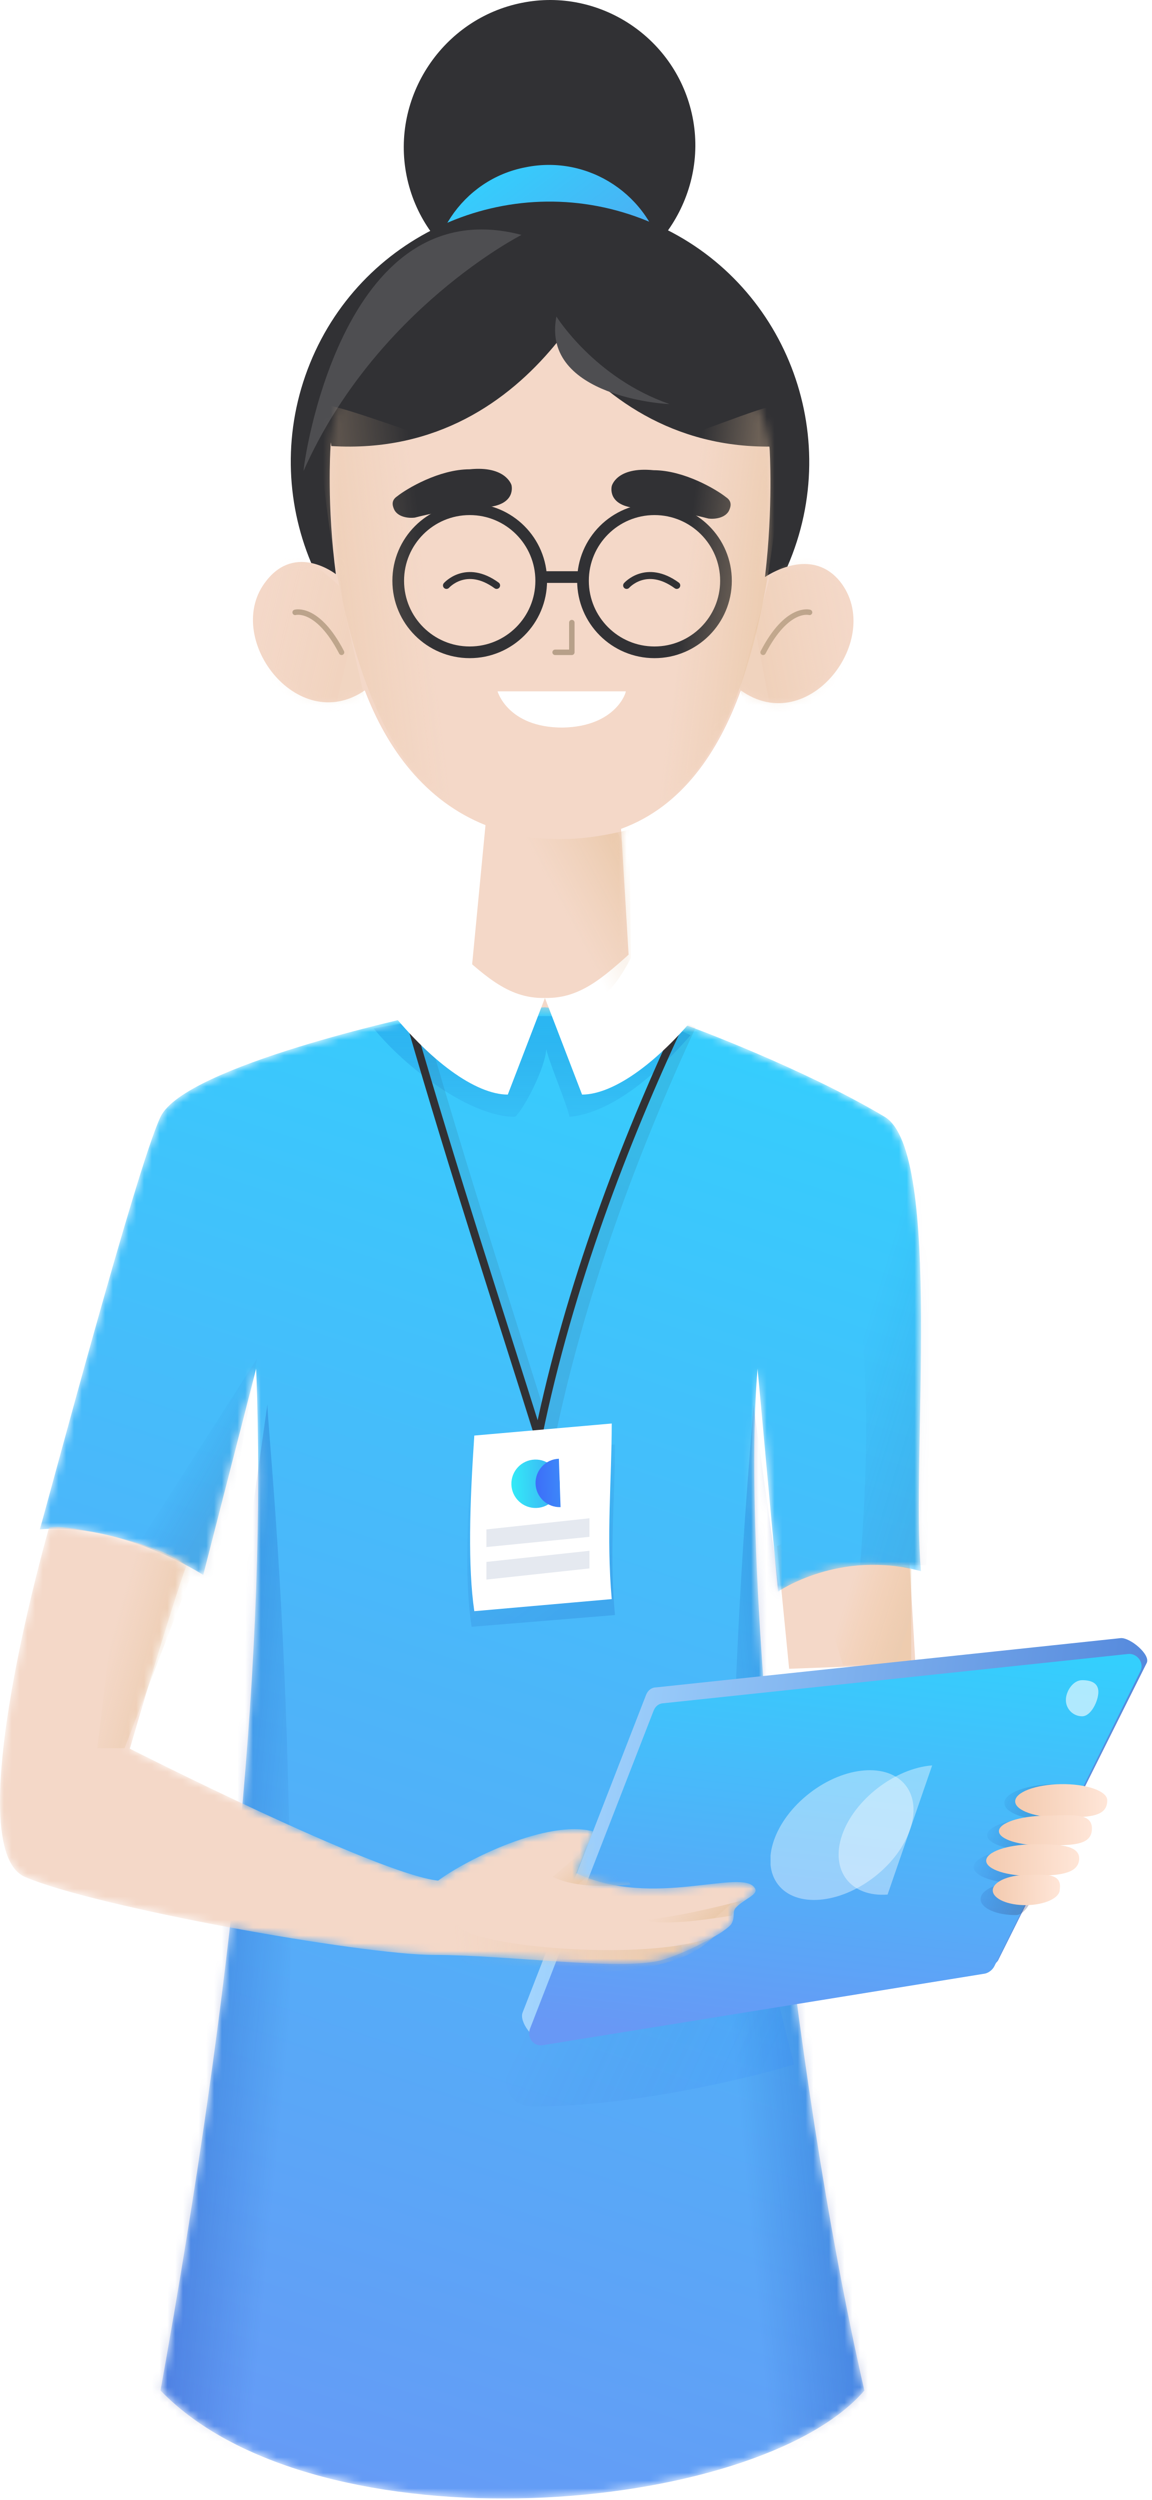 <svg width="148" height="321" viewBox="0 0 148 321" fill="none" xmlns="http://www.w3.org/2000/svg">
	<g clip-path="url(#clip0_10564_112821)">
		<path d="M52.234 22.556C54.262 32.696 64.163 39.257 74.184 37.229C84.204 35.201 91.004 25.181 88.976 15.041C86.948 4.901 77.047 -1.66 67.026 0.368C56.886 2.396 50.206 12.416 52.234 22.556Z" fill="#313134" />
		<path d="M55.691 39.376C57.362 47.608 65.354 52.856 73.466 51.186C81.578 49.516 86.946 41.524 85.276 33.292C83.606 25.061 75.613 19.812 67.501 21.483C59.39 23.033 54.021 31.026 55.691 39.376Z" fill="url(#paint0_linear_10564_112821)" />
		<path d="M58.076 90.195C41.017 83.276 32.905 63.712 39.824 46.653C46.743 29.595 66.188 21.363 83.246 28.402C100.305 35.321 108.417 54.885 101.498 71.944C94.579 89.002 75.135 97.114 58.076 90.195Z" fill="#313134" />
		<path d="M98.279 74.09C99.353 65.024 98.875 57.628 98.875 57.628C98.875 57.628 96.847 34.962 70.961 35.081C42.689 35.081 42.45 57.628 42.45 57.628C42.45 57.628 41.973 64.905 43.166 73.852V73.732C43.166 73.732 38.036 69.676 34.219 74.567C28.493 81.725 38.156 94.609 46.864 88.644C49.727 96.159 54.618 102.84 62.372 105.941L60.105 129.561L29.566 140.417C29.566 140.417 39.348 154.374 70.722 154.374C102.096 154.374 105.794 142.326 105.794 142.326L81.22 130.277L79.789 106.418C87.662 103.555 92.314 96.517 95.177 88.644C103.886 94.847 113.668 81.963 107.942 74.687C104.482 70.392 99.353 73.374 98.279 74.09Z" fill="#F4D8C8" />
		<path d="M37.918 78.624C37.918 78.624 40.781 77.789 43.883 83.754" stroke="#B7A089" stroke-width="0.7" stroke-miterlimit="10" stroke-linecap="round" stroke-linejoin="round" />
		<path d="M104.004 78.624C104.004 78.624 101.141 77.789 98.039 83.754" stroke="#B7A089" stroke-width="0.7" stroke-miterlimit="10" stroke-linecap="round" stroke-linejoin="round" />
		<path d="M73.464 79.936V83.753H71.316" stroke="#B7A089" stroke-width="0.7" stroke-miterlimit="10" stroke-linecap="round" stroke-linejoin="round" />
		<path d="M65.711 62.281C65.711 62.281 66.427 64.905 62.252 65.144C59.031 65.144 55.094 65.979 53.305 66.456C52.35 66.575 51.158 66.337 50.68 65.502C50.322 64.786 50.322 64.189 51.038 63.712C52.231 62.758 56.406 60.253 60.343 60.253C64.996 59.776 65.711 62.281 65.711 62.281Z" fill="#313134" />
		<path d="M78.597 62.4C78.597 62.4 77.882 65.024 82.057 65.263C85.278 65.263 89.215 66.098 91.004 66.575C91.958 66.695 93.151 66.456 93.628 65.621C93.986 64.905 93.986 64.309 93.27 63.831C92.078 62.877 87.902 60.372 83.966 60.372C79.194 59.895 78.597 62.4 78.597 62.4Z" fill="#313134" />
		<path d="M72.272 93.416C65.234 93.416 63.922 88.764 63.922 88.764H80.384C80.504 88.764 79.191 93.297 72.272 93.416Z" fill="white" />
		<path d="M80.504 75.165C80.504 75.165 83.009 72.302 86.946 75.165" stroke="#313134" stroke-width="0.896" stroke-miterlimit="10" stroke-linecap="round" stroke-linejoin="round" />
		<path d="M57.359 75.165C57.359 75.165 59.864 72.302 63.801 75.165" stroke="#313134" stroke-width="0.896" stroke-miterlimit="10" stroke-linecap="round" stroke-linejoin="round" />
		<path d="M79.31 30.43C79.31 30.43 69.767 58.941 42.568 57.27C42.568 57.27 36.723 20.886 79.31 30.43Z" fill="#313134" />
		<path d="M64.164 30.429C64.164 30.429 73.707 58.94 100.906 57.27C101.025 57.27 99.355 19.574 64.164 30.429Z" fill="#313134" />
		<path d="M84.084 83.753C89.157 83.753 93.269 79.64 93.269 74.567C93.269 69.494 89.157 65.382 84.084 65.382C79.011 65.382 74.898 69.494 74.898 74.567C74.898 79.64 79.011 83.753 84.084 83.753Z" stroke="#313134" stroke-width="1.5" />
		<path d="M60.346 83.753C65.419 83.753 69.531 79.64 69.531 74.567C69.531 69.494 65.419 65.382 60.346 65.382C55.273 65.382 51.16 69.494 51.16 74.567C51.16 79.64 55.273 83.753 60.346 83.753Z" stroke="#313134" stroke-width="1.5" />
		<path d="M74.658 74.091H70.125" stroke="#313134" stroke-width="1.5" />
		<g filter="url(#filter0_f_10564_112821)">
			<path d="M71.484 40.636C71.484 40.636 76.369 48.525 85.999 51.873C86.007 51.929 69.454 51.063 71.484 40.636Z" fill="#4E4E51" />
		</g>
		<g filter="url(#filter1_f_10564_112821)">
			<path d="M67 30.16C67 30.16 48.218 39.701 39.002 60.46C38.874 60.468 43.577 24.004 67 30.16Z" fill="#4E4E51" />
		</g>
		<path d="M101.383 214.26L99.832 198.513C99.832 198.513 113.67 192.191 116.533 195.292L117.607 213.663L101.383 214.26Z" fill="#F4D8C8" />
		<g style="mix-blend-mode:multiply">
			<path d="M117.065 201.46L117.065 213.76L108.288 213.76L104.5 201.46C109.976 199.586 112.758 199.478 117.065 201.46Z" fill="url(#paint1_linear_10564_112821)" fill-opacity="0.5" />
		</g>
		<mask id="mask0_10564_112821" style="mask-type:alpha" maskUnits="userSpaceOnUse" x="5" y="129" width="114" height="192">
			<path d="M53.665 130.397L70.008 129.323L88.379 131.709C88.379 131.709 103.052 137.077 113.669 143.4C121.185 147.933 117.01 187.777 118.322 201.734C107.824 198.871 99.951 204.358 99.951 204.358L97.326 175.728C95.14 201.463 101.645 266.014 111.048 306.924C97.326 322.904 40.806 327.774 20.621 306.924C29.987 254.895 34.324 211.702 32.908 175.728L26.109 202.211C26.109 202.211 15.611 195.411 5.113 196.366C6.068 193.145 17.52 149.961 20.621 143.4C23.723 136.839 53.665 130.397 53.665 130.397Z" fill="url(#paint2_linear_10564_112821)" />
		</mask>
		<g mask="url(#mask0_10564_112821)">
			<path d="M53.665 130.397L70.008 129.323L88.379 131.709C88.379 131.709 103.052 137.077 113.669 143.4C121.185 147.933 117.01 187.777 118.322 201.734C107.824 198.871 99.951 204.358 99.951 204.358L97.326 175.728C95.14 201.463 101.645 266.014 111.048 306.924C97.326 322.904 40.806 327.774 20.621 306.924C29.987 254.895 34.324 211.702 32.908 175.728L26.109 202.211C26.109 202.211 15.611 195.411 5.113 196.366C6.068 193.145 17.52 149.961 20.621 143.4C23.723 136.839 53.665 130.397 53.665 130.397Z" fill="url(#paint3_linear_10564_112821)" />
			<g style="mix-blend-mode:multiply">
				<path d="M15.828 311.224L34.356 180.305C34.356 184.674 40.998 241.657 34.356 324.858C35.386 333.33 18.45 315.652 15.828 311.224Z" fill="url(#paint4_linear_10564_112821)" fill-opacity="0.3" />
			</g>
			<g style="mix-blend-mode:multiply">
				<path d="M115.307 311.224L96.779 180.305C96.779 184.674 90.136 241.657 96.779 324.858C95.748 333.33 112.685 315.652 115.307 311.224Z" fill="url(#paint5_linear_10564_112821)" fill-opacity="0.3" />
			</g>
			<g filter="url(#filter2_f_10564_112821)">
				<path d="M53.508 131.46C59.258 151.533 65.009 169.066 70.041 185.27C73.994 165.802 81.182 146.938 88.371 131.46" stroke="#313134" stroke-opacity="0.1" stroke-width="2.207" stroke-miterlimit="10" stroke-linejoin="bevel" />
			</g>
			<g style="mix-blend-mode:multiply" filter="url(#filter3_f_10564_112821)">
				<path d="M79.007 207.361L60.591 208.868C59.72 203.305 59.969 195.541 60.591 186.965L79.007 185.459C79.007 192.528 78.261 199.481 79.007 207.361Z" fill="url(#paint6_linear_10564_112821)" fill-opacity="0.12" />
			</g>
			<g style="mix-blend-mode:multiply">
				<path d="M57.439 130.46H83.308L88.727 132.907C84.939 137.277 78.938 142.87 73.17 143.395C72.722 141.451 70.738 136.948 70.174 134.703C70.053 137.194 67.24 142.485 66.178 143.395C60.305 143.395 52.02 136.986 48 132.033L57.439 130.46Z" fill="url(#paint7_linear_10564_112821)" fill-opacity="0.22" />
			</g>
			<g style="mix-blend-mode:multiply">
				<path d="M17 199.46L28 203.96L33 174.46L17 199.46Z" fill="url(#paint8_linear_10564_112821)" fill-opacity="0.12" />
			</g>
			<g style="mix-blend-mode:multiply" filter="url(#filter4_f_10564_112821)">
				<path d="M68.68 270.46C56.24 270.46 78.305 237.127 90.893 220.46L102 265.07C96.076 266.866 81.119 270.46 68.68 270.46Z" fill="url(#paint9_linear_10564_112821)" fill-opacity="0.21" />
			</g>
			<g style="mix-blend-mode:multiply">
				<path d="M110.5 200.96C112.498 176.001 110.611 162.006 105 136.96L121.5 144.96L119 200.96H110.5Z" fill="url(#paint10_linear_10564_112821)" fill-opacity="0.12" />
			</g>
		</g>
		<path d="M127.026 252.553L69.766 261.858C68.573 262.096 66.664 259.591 67.141 258.398L83.007 217.6C83.246 217.004 83.723 216.646 84.32 216.646L143.966 210.323C145.159 210.204 147.903 212.471 147.306 213.544L128.219 251.718C127.981 252.076 127.504 252.434 127.026 252.553Z" fill="url(#paint11_linear_10564_112821)" />
		<path d="M126.559 253.395L69.776 262.581C68.583 262.819 67.629 261.626 68.106 260.434L83.972 219.636C84.21 219.039 84.688 218.681 85.284 218.681L144.93 212.359C146.123 212.239 147.078 213.552 146.481 214.625L127.752 252.441C127.514 252.918 127.036 253.276 126.559 253.395Z" fill="url(#paint12_linear_10564_112821)" />
		<path opacity="0.6" d="M136.936 218.273C136.936 217.121 137.87 215.722 139.023 215.722C140.175 215.722 141.109 216.077 141.109 217.23C141.109 218.382 140.175 220.36 139.023 220.36C137.87 220.36 136.936 219.426 136.936 218.273Z" fill="white" />
		<g clip-path="url(#clip1_10564_112821)">
			<path d="M114.03 243.248L119.756 226.667C114.984 227.024 109.735 231.08 108.184 235.613C106.633 240.147 109.258 243.606 114.03 243.248Z" fill="white" fill-opacity="0.4" />
			<path d="M112.337 240.981C116.864 237.464 118.665 232.209 116.361 229.243C114.057 226.278 108.519 226.725 103.993 230.242C99.466 233.759 97.665 239.014 99.969 241.98C102.273 244.945 107.811 244.498 112.337 240.981Z" fill="white" fill-opacity="0.4" />
		</g>
		<path d="M52.707 131.232C58.433 151.034 64.159 168.332 69.169 184.317C73.106 165.111 80.264 146.501 87.421 131.232" stroke="#313134" stroke-miterlimit="10" stroke-linejoin="bevel" />
		<path d="M78.59 205.313L60.935 206.864C60.1 201.138 60.339 193.145 60.935 184.317L78.59 182.767C78.59 190.043 77.875 197.201 78.59 205.313Z" fill="white" />
		<circle cx="68.806" cy="190.506" r="3.109" transform="rotate(-2 68.806 190.506)" fill="url(#paint13_linear_10564_112821)" />
		<g style="mix-blend-mode:multiply">
			<path fill-rule="evenodd" clip-rule="evenodd" d="M71.801 187.291C70.086 187.352 68.744 188.791 68.804 190.507C68.864 192.223 70.303 193.566 72.02 193.506C72.041 193.505 72.062 193.504 72.084 193.503L72.018 193.505L71.801 187.291ZM75.02 190.379C75.02 190.349 75.02 190.32 75.019 190.29C75.017 190.26 75.016 190.23 75.014 190.201L75.02 190.379Z" fill="url(#paint14_linear_10564_112821)" />
		</g>
		<path d="M75.73 197.32L62.488 198.632V196.366L75.73 194.934V197.32Z" fill="#E5E9F0" />
		<path d="M75.73 201.375L62.488 202.807V200.54L75.73 199.109V201.375Z" fill="#E5E9F0" />
		<path d="M57.483 120.973L49.371 128.846C55.216 136.362 61.181 140.537 65.237 140.537L70.009 128.131C65.118 128.25 62.016 125.029 57.483 120.973Z" fill="white" />
		<path d="M82.534 120.973L90.645 128.846C84.8 136.361 78.835 140.537 74.779 140.537L70.008 128.13C74.899 128.25 78 125.029 82.534 120.973Z" fill="white" />
		<mask id="mask1_10564_112821" style="mask-type:alpha" maskUnits="userSpaceOnUse" x="0" y="196" width="98" height="57">
			<path d="M97 242.46C95.449 239.716 83.964 245.157 74.062 240.504L76.21 235.136C70.364 233.585 59.986 238.715 56.288 241.459C48.415 240.623 16.683 224.519 16.683 224.519C16.683 224.519 22.17 205.671 23.96 201.018C20.858 198.155 8.094 195.531 6.304 196.127C6.304 196.127 -5.506 237.164 3.203 240.981C12.03 244.799 46.387 251.002 55.811 251.002C65.235 251.002 79.431 253.03 84.799 251.718C87.896 250.927 93.5 247.96 94 246.96C94.5 245.96 94.049 245.455 94.5 244.96C95.522 243.838 97.481 243.275 97 242.46Z" fill="#F4D8C8" />
		</mask>
		<g mask="url(#mask1_10564_112821)">
			<path d="M97 242.46C95.449 239.716 83.964 245.157 74.062 240.504L76.21 235.136C70.364 233.585 59.986 238.715 56.288 241.459C48.415 240.623 16.683 224.519 16.683 224.519C16.683 224.519 22.17 205.671 23.96 201.018C20.858 198.155 8.094 195.531 6.304 196.127C6.304 196.127 -5.506 237.164 3.203 240.981C12.03 244.799 46.387 251.002 55.811 251.002C65.235 251.002 79.431 253.03 84.799 251.718C87.896 250.927 93.5 247.96 94 246.96C94.5 245.96 94.049 245.455 94.5 244.96C95.522 243.838 97.481 243.275 97 242.46Z" fill="#F4D8C8" />
			<g style="mix-blend-mode:multiply">
				<path d="M27 195.96L16 224.46H12.5L16 195.46L27 195.96Z" fill="url(#paint15_linear_10564_112821)" fill-opacity="0.6" />
			</g>
			<g style="mix-blend-mode:multiply">
				<path d="M77.5 235.46L71 240.96C74.2 242.56 79 242.127 81 241.96L77.5 235.46Z" fill="url(#paint16_linear_10564_112821)" fill-opacity="0.6" />
			</g>
			<g style="mix-blend-mode:multiply">
				<path d="M82.5 246.46C85.5 246.429 92.5 244.793 95.5 243.96L94.5 244.96L94 245.96C92.667 246.127 85.5 247.46 82.5 246.46Z" fill="url(#paint17_linear_10564_112821)" fill-opacity="0.6" />
			</g>
			<g style="mix-blend-mode:multiply">
				<path d="M93 247.96C92.675 248.165 92.307 248.355 91.9 248.531C89.802 250.077 86.488 255.897 54.5 251.96C53.167 252.127 54.5 249.039 59 246.96C58.379 249.742 83.434 252.197 91.9 248.531C91.934 248.506 91.967 248.482 92 248.46L93 247.96Z" fill="url(#paint18_linear_10564_112821)" fill-opacity="0.6" />
			</g>
		</g>
		<mask id="mask2_10564_112821" style="mask-type:alpha" maskUnits="userSpaceOnUse" x="29" y="35" width="81" height="120">
			<path d="M98.279 74.09C99.353 65.024 98.875 57.628 98.875 57.628C98.875 57.628 96.847 34.962 70.961 35.081C42.689 35.081 42.45 57.628 42.45 57.628C42.45 57.628 41.973 64.905 43.166 73.852V73.732C43.166 73.732 38.036 69.676 34.219 74.567C28.493 81.725 38.156 94.609 46.864 88.644C49.727 96.159 54.618 102.84 62.372 105.941L60.105 129.561L29.566 140.417C29.566 140.417 39.348 154.374 70.722 154.374C102.096 154.374 105.794 142.326 105.794 142.326L81.22 130.277L79.789 106.418C87.662 103.555 92.314 96.517 95.177 88.644C103.886 94.847 113.668 81.963 107.942 74.687C104.482 70.392 99.353 73.374 98.279 74.09Z" fill="#F4D8C8" />
		</mask>
		<g mask="url(#mask2_10564_112821)">
			<g style="mix-blend-mode:multiply">
				<path d="M65.231 107.19C65.595 107.508 70.658 123.206 75.223 127.782C77.569 130.134 81.051 122.994 81.051 122.994L80.876 106.515C74.698 108.035 71.219 107.974 65.231 107.19Z" fill="url(#paint19_linear_10564_112821)" fill-opacity="0.6" />
			</g>
			<g style="mix-blend-mode:multiply" filter="url(#filter5_f_10564_112821)">
				<path d="M55.803 56.345C52.926 77.236 56.101 100.399 63.649 106.272C43.501 100.96 41.944 63.566 40.501 51.96C41.864 51.3 51.37 55.085 55.803 56.345Z" fill="url(#paint20_linear_10564_112821)" fill-opacity="0.3" />
			</g>
			<g style="mix-blend-mode:multiply" filter="url(#filter6_f_10564_112821)">
				<path d="M86.845 56.345C89.722 77.236 86.547 100.399 79 106.272C99.148 100.96 99.704 63.566 101.148 51.96C99.785 51.3 91.278 55.085 86.845 56.345Z" fill="url(#paint21_linear_10564_112821)" fill-opacity="0.5" />
			</g>
			<g style="mix-blend-mode:multiply" filter="url(#filter7_f_10564_112821)">
				<path d="M33.06 72.913C33.389 67.99 39.296 71.109 43.562 75.212L46.842 89.653C46.568 90.801 45.824 92.868 41.754 94.574C36.667 96.706 35.027 89.322 32.402 86.86C29.777 84.398 32.731 77.835 33.06 72.913Z" fill="url(#paint22_linear_10564_112821)" fill-opacity="0.2" />
			</g>
			<g style="mix-blend-mode:multiply" filter="url(#filter8_f_10564_112821)">
				<path d="M109.489 72.16C109.356 67.228 103.33 70.11 98.905 74.04L95.054 88.339C95.282 89.498 95.944 91.592 99.943 93.458C104.941 95.791 106.873 88.478 109.594 86.122C112.314 83.767 109.623 77.091 109.489 72.16Z" fill="url(#paint23_linear_10564_112821)" fill-opacity="0.3" />
			</g>
		</g>
		<g style="mix-blend-mode:multiply" filter="url(#filter9_f_10564_112821)">
			<path d="M135.324 233.726C131.864 233.774 129.045 232.778 129.028 231.501C129.011 230.225 131.802 229.15 135.262 229.102C138.723 229.054 138.69 229.76 138.707 231.037C138.74 233.476 138.785 233.678 135.324 233.726Z" fill="url(#paint24_linear_10564_112821)" fill-opacity="0.3" />
			<path d="M133.168 237.613C129.674 237.661 126.829 236.775 126.814 235.632C126.799 234.49 129.619 233.524 133.113 233.476C136.607 233.427 135.438 232.873 135.262 235.393C135.11 237.586 136.662 237.564 133.168 237.613Z" fill="url(#paint25_linear_10564_112821)" fill-opacity="0.3" />
			<path d="M131.436 241.828C127.942 241.876 125.096 240.935 125.08 239.725C125.064 238.516 127.883 237.496 131.377 237.447C134.871 237.398 133.79 237.402 133.637 239.427C133.483 241.451 134.93 241.779 131.436 241.828Z" fill="url(#paint26_linear_10564_112821)" fill-opacity="0.3" />
			<path d="M130.564 245.879C128.046 245.914 125.992 245.004 125.977 243.847C125.962 242.689 127.99 241.723 130.508 241.688C133.025 241.653 132.893 240.925 132.527 243.299C132.543 244.456 131.436 245.867 130.564 245.879Z" fill="url(#paint27_linear_10564_112821)" fill-opacity="0.3" />
		</g>
		<path d="M136.366 233.353C133.099 233.397 130.438 232.475 130.422 231.293C130.406 230.11 133.041 229.115 136.308 229.071C139.574 229.026 142.236 229.949 142.252 231.131C142.283 233.39 139.633 233.308 136.366 233.353Z" fill="url(#paint28_linear_10564_112821)" />
		<path d="M134.332 236.952C131.034 236.997 128.348 236.176 128.334 235.118C128.319 234.06 130.982 233.165 134.28 233.12C137.579 233.075 140.444 232.621 140.279 234.955C140.134 236.986 137.631 236.907 134.332 236.952Z" fill="url(#paint29_linear_10564_112821)" />
		<path d="M132.697 240.855C129.398 240.9 126.712 240.028 126.697 238.908C126.681 237.788 129.343 236.843 132.641 236.798C135.94 236.753 138.786 236.87 138.641 238.745C138.497 240.62 135.995 240.81 132.697 240.855Z" fill="url(#paint30_linear_10564_112821)" />
		<path d="M131.873 244.607C129.496 244.64 127.558 243.797 127.543 242.725C127.529 241.653 129.444 240.758 131.82 240.726C134.197 240.693 136.496 240.41 136.15 242.608C136.165 243.68 134.25 244.575 131.873 244.607Z" fill="url(#paint31_linear_10564_112821)" />
	</g>
	<defs>
		<filter id="filter0_f_10564_112821" x="62.211" y="31.536" width="32.889" height="29.44" filterUnits="userSpaceOnUse" color-interpolation-filters="sRGB">
			<feFlood flood-opacity="0" result="BackgroundImageFix" />
			<feBlend mode="normal" in="SourceGraphic" in2="BackgroundImageFix" result="shape" />
			<feGaussianBlur stdDeviation="4.55" result="effect1_foregroundBlur_10564_112821" />
		</filter>
		<filter id="filter1_f_10564_112821" x="29.9" y="20.36" width="46.2" height="49.2" filterUnits="userSpaceOnUse" color-interpolation-filters="sRGB">
			<feFlood flood-opacity="0" result="BackgroundImageFix" />
			<feBlend mode="normal" in="SourceGraphic" in2="BackgroundImageFix" result="shape" />
			<feGaussianBlur stdDeviation="4.55" result="effect1_foregroundBlur_10564_112821" />
		</filter>
		<filter id="filter2_f_10564_112821" x="51.312" y="129.86" width="39.193" height="56.872" filterUnits="userSpaceOnUse" color-interpolation-filters="sRGB">
			<feFlood flood-opacity="0" result="BackgroundImageFix" />
			<feBlend mode="normal" in="SourceGraphic" in2="BackgroundImageFix" result="shape" />
			<feGaussianBlur stdDeviation="0.567" result="effect1_foregroundBlur_10564_112821" />
		</filter>
		<filter id="filter3_f_10564_112821" x="58.893" y="184.324" width="21.25" height="25.678" filterUnits="userSpaceOnUse" color-interpolation-filters="sRGB">
			<feFlood flood-opacity="0" result="BackgroundImageFix" />
			<feBlend mode="normal" in="SourceGraphic" in2="BackgroundImageFix" result="shape" />
			<feGaussianBlur stdDeviation="0.567" result="effect1_foregroundBlur_10564_112821" />
		</filter>
		<filter id="filter4_f_10564_112821" x="62.73" y="218.19" width="41.539" height="54.539" filterUnits="userSpaceOnUse" color-interpolation-filters="sRGB">
			<feFlood flood-opacity="0" result="BackgroundImageFix" />
			<feBlend mode="normal" in="SourceGraphic" in2="BackgroundImageFix" result="shape" />
			<feGaussianBlur stdDeviation="1.135" result="effect1_foregroundBlur_10564_112821" />
		</filter>
		<filter id="filter5_f_10564_112821" x="39.573" y="50.956" width="25.002" height="56.242" filterUnits="userSpaceOnUse" color-interpolation-filters="sRGB">
			<feFlood flood-opacity="0" result="BackgroundImageFix" />
			<feBlend mode="normal" in="SourceGraphic" in2="BackgroundImageFix" result="shape" />
			<feGaussianBlur stdDeviation="0.463" result="effect1_foregroundBlur_10564_112821" />
		</filter>
		<filter id="filter6_f_10564_112821" x="78.073" y="50.956" width="24.002" height="56.243" filterUnits="userSpaceOnUse" color-interpolation-filters="sRGB">
			<feFlood flood-opacity="0" result="BackgroundImageFix" />
			<feBlend mode="normal" in="SourceGraphic" in2="BackgroundImageFix" result="shape" />
			<feGaussianBlur stdDeviation="0.463" result="effect1_foregroundBlur_10564_112821" />
		</filter>
		<filter id="filter7_f_10564_112821" x="30.706" y="69.775" width="16.753" height="25.798" filterUnits="userSpaceOnUse" color-interpolation-filters="sRGB">
			<feFlood flood-opacity="0" result="BackgroundImageFix" />
			<feBlend mode="normal" in="SourceGraphic" in2="BackgroundImageFix" result="shape" />
			<feGaussianBlur stdDeviation="0.309" result="effect1_foregroundBlur_10564_112821" />
		</filter>
		<filter id="filter8_f_10564_112821" x="94.437" y="68.933" width="16.986" height="25.597" filterUnits="userSpaceOnUse" color-interpolation-filters="sRGB">
			<feFlood flood-opacity="0" result="BackgroundImageFix" />
			<feBlend mode="normal" in="SourceGraphic" in2="BackgroundImageFix" result="shape" />
			<feGaussianBlur stdDeviation="0.309" result="effect1_foregroundBlur_10564_112821" />
		</filter>
		<filter id="filter9_f_10564_112821" x="124.513" y="228.533" width="14.77" height="17.915" filterUnits="userSpaceOnUse" color-interpolation-filters="sRGB">
			<feFlood flood-opacity="0" result="BackgroundImageFix" />
			<feBlend mode="normal" in="SourceGraphic" in2="BackgroundImageFix" result="shape" />
			<feGaussianBlur stdDeviation="0.284" result="effect1_foregroundBlur_10564_112821" />
		</filter>
		<linearGradient id="paint0_linear_10564_112821" x1="60.123" y1="22.853" x2="83.381" y2="53.248" gradientUnits="userSpaceOnUse">
			<stop stop-color="#34CFFD" />
			<stop offset="1" stop-color="#6290E8" />
		</linearGradient>
		<linearGradient id="paint1_linear_10564_112821" x1="117.148" y1="207.343" x2="108.891" y2="204.677" gradientUnits="userSpaceOnUse">
			<stop stop-color="#E8BF95" />
			<stop offset="0" stop-color="#E4BF98" stop-opacity="0.984" />
			<stop offset="1" stop-color="#F4BA7E" stop-opacity="0" />
		</linearGradient>
		<linearGradient id="paint2_linear_10564_112821" x1="33.314" y1="326.789" x2="113.032" y2="87.744" gradientUnits="userSpaceOnUse">
			<stop stop-color="#6898F5" />
			<stop offset="0.829" stop-color="#34CFFD" />
		</linearGradient>
		<linearGradient id="paint3_linear_10564_112821" x1="33.314" y1="326.789" x2="113.032" y2="87.744" gradientUnits="userSpaceOnUse">
			<stop stop-color="#6898F5" />
			<stop offset="0.829" stop-color="#34CFFD" />
		</linearGradient>
		<linearGradient id="paint4_linear_10564_112821" x1="15.828" y1="308.777" x2="32.433" y2="310.35" gradientUnits="userSpaceOnUse">
			<stop stop-color="#002197" />
			<stop offset="1" stop-color="#002197" stop-opacity="0" />
		</linearGradient>
		<linearGradient id="paint5_linear_10564_112821" x1="115.307" y1="308.777" x2="98.701" y2="310.35" gradientUnits="userSpaceOnUse">
			<stop stop-color="#002197" />
			<stop offset="1" stop-color="#002197" stop-opacity="0" />
		</linearGradient>
		<linearGradient id="paint6_linear_10564_112821" x1="74.932" y1="205.367" x2="60.001" y2="185.46" gradientUnits="userSpaceOnUse">
			<stop stop-color="#002197" />
			<stop offset="1" stop-color="#002197" stop-opacity="0" />
		</linearGradient>
		<linearGradient id="paint7_linear_10564_112821" x1="69.325" y1="131.684" x2="69.325" y2="147.764" gradientUnits="userSpaceOnUse">
			<stop stop-color="#006ACB" />
			<stop offset="1" stop-color="#002197" stop-opacity="0" />
		</linearGradient>
		<linearGradient id="paint8_linear_10564_112821" x1="26.5" y1="195.46" x2="20.795" y2="192.19" gradientUnits="userSpaceOnUse">
			<stop stop-color="#3B4878" />
			<stop offset="1" stop-color="#002197" stop-opacity="0" />
		</linearGradient>
		<linearGradient id="paint9_linear_10564_112821" x1="98.5" y1="265.96" x2="70.986" y2="252.935" gradientUnits="userSpaceOnUse">
			<stop stop-color="#227AFF" stop-opacity="0.51" />
			<stop offset="1" stop-color="#002197" stop-opacity="0" />
		</linearGradient>
		<linearGradient id="paint10_linear_10564_112821" x1="122" y1="189.46" x2="106.71" y2="184.775" gradientUnits="userSpaceOnUse">
			<stop stop-color="#3B4878" />
			<stop offset="1" stop-color="#002197" stop-opacity="0" />
		</linearGradient>
		<linearGradient id="paint11_linear_10564_112821" x1="77.697" y1="185.078" x2="151.078" y2="195.911" gradientUnits="userSpaceOnUse">
			<stop stop-color="#A3D5FE" />
			<stop offset="1" stop-color="#5488DC" />
		</linearGradient>
		<linearGradient id="paint12_linear_10564_112821" x1="87.806" y1="261.642" x2="95.63" y2="196.295" gradientUnits="userSpaceOnUse">
			<stop stop-color="#6898F5" />
			<stop offset="0.829" stop-color="#34CFFD" />
		</linearGradient>
		<linearGradient id="paint13_linear_10564_112821" x1="65.697" y1="190.52" x2="71.942" y2="190.52" gradientUnits="userSpaceOnUse">
			<stop stop-color="#33EBF7" />
			<stop offset="1" stop-color="#3EA9F5" />
		</linearGradient>
		<linearGradient id="paint14_linear_10564_112821" x1="68.831" y1="190.519" x2="75.072" y2="190.301" gradientUnits="userSpaceOnUse">
			<stop stop-color="#3D6EF9" />
			<stop offset="0" stop-color="#3D6EF9" />
			<stop offset="1" stop-color="#3D9FF9" />
		</linearGradient>
		<linearGradient id="paint15_linear_10564_112821" x1="25.448" y1="204.604" x2="16.487" y2="202.08" gradientUnits="userSpaceOnUse">
			<stop stop-color="#E8C7A5" />
			<stop offset="0" stop-color="#E4BF98" stop-opacity="0.984" />
			<stop offset="1" stop-color="#E8C7A5" stop-opacity="0" />
		</linearGradient>
		<linearGradient id="paint16_linear_10564_112821" x1="76" y1="240.46" x2="73.759" y2="237.797" gradientUnits="userSpaceOnUse">
			<stop stop-color="#E8C7A5" />
			<stop offset="0" stop-color="#E4BF98" stop-opacity="0.984" />
			<stop offset="1" stop-color="#E8C7A5" stop-opacity="0" />
		</linearGradient>
		<linearGradient id="paint17_linear_10564_112821" x1="94.5" y1="243.96" x2="90.813" y2="239.699" gradientUnits="userSpaceOnUse">
			<stop stop-color="#E8C7A5" />
			<stop offset="0" stop-color="#E4BF98" stop-opacity="0.984" />
			<stop offset="1" stop-color="#E8C7A5" stop-opacity="0" />
		</linearGradient>
		<linearGradient id="paint18_linear_10564_112821" x1="87.5" y1="248.96" x2="58.5" y2="251.46" gradientUnits="userSpaceOnUse">
			<stop stop-color="#E8C7A5" />
			<stop offset="0" stop-color="#E4BF98" stop-opacity="0.984" />
			<stop offset="1" stop-color="#E8C7A5" stop-opacity="0" />
		</linearGradient>
		<linearGradient id="paint19_linear_10564_112821" x1="79.881" y1="107.941" x2="70.251" y2="113.054" gradientUnits="userSpaceOnUse">
			<stop stop-color="#E8C7A5" />
			<stop offset="0" stop-color="#E4BF98" stop-opacity="0.984" />
			<stop offset="1" stop-color="#E8C7A5" stop-opacity="0" />
		</linearGradient>
		<linearGradient id="paint20_linear_10564_112821" x1="44.453" y1="80.79" x2="55.313" y2="79.509" gradientUnits="userSpaceOnUse">
			<stop stop-color="#E8C7A5" />
			<stop offset="0" stop-color="#E4BF98" stop-opacity="0.984" />
			<stop offset="1" stop-color="#E8C7A5" stop-opacity="0" />
		</linearGradient>
		<linearGradient id="paint21_linear_10564_112821" x1="98.195" y1="80.79" x2="87.335" y2="79.509" gradientUnits="userSpaceOnUse">
			<stop stop-color="#E8C7A5" />
			<stop offset="0" stop-color="#E4BF98" stop-opacity="0.984" />
			<stop offset="1" stop-color="#E8C7A5" stop-opacity="0" />
		</linearGradient>
		<linearGradient id="paint22_linear_10564_112821" x1="45.038" y1="82.596" x2="33.055" y2="79.802" gradientUnits="userSpaceOnUse">
			<stop stop-color="#E8C7A5" />
			<stop offset="0" stop-color="#E4BF98" stop-opacity="0.984" />
			<stop offset="1" stop-color="#E8C7A5" stop-opacity="0" />
		</linearGradient>
		<linearGradient id="paint23_linear_10564_112821" x1="97.137" y1="81.36" x2="109.221" y2="79.044" gradientUnits="userSpaceOnUse">
			<stop stop-color="#E8C7A5" />
			<stop offset="0" stop-color="#E4BF98" stop-opacity="0.984" />
			<stop offset="1" stop-color="#E8C7A5" stop-opacity="0" />
		</linearGradient>
		<linearGradient id="paint24_linear_10564_112821" x1="132.686" y1="239.75" x2="125.308" y2="237.031" gradientUnits="userSpaceOnUse">
			<stop stop-color="#3B4878" />
			<stop offset="1" stop-color="#002197" stop-opacity="0" />
		</linearGradient>
		<linearGradient id="paint25_linear_10564_112821" x1="132.686" y1="239.75" x2="125.308" y2="237.031" gradientUnits="userSpaceOnUse">
			<stop stop-color="#3B4878" />
			<stop offset="1" stop-color="#002197" stop-opacity="0" />
		</linearGradient>
		<linearGradient id="paint26_linear_10564_112821" x1="132.686" y1="239.75" x2="125.308" y2="237.031" gradientUnits="userSpaceOnUse">
			<stop stop-color="#3B4878" />
			<stop offset="1" stop-color="#002197" stop-opacity="0" />
		</linearGradient>
		<linearGradient id="paint27_linear_10564_112821" x1="132.686" y1="239.75" x2="125.308" y2="237.031" gradientUnits="userSpaceOnUse">
			<stop stop-color="#3B4878" />
			<stop offset="1" stop-color="#002197" stop-opacity="0" />
		</linearGradient>
		<linearGradient id="paint28_linear_10564_112821" x1="142.252" y1="231.132" x2="130.422" y2="231.293" gradientUnits="userSpaceOnUse">
			<stop stop-color="#FFE6D8" />
			<stop offset="1" stop-color="#F3CAAF" />
		</linearGradient>
		<linearGradient id="paint29_linear_10564_112821" x1="140.288" y1="234.941" x2="128.334" y2="235.104" gradientUnits="userSpaceOnUse">
			<stop stop-color="#FFE6D8" />
			<stop offset="1" stop-color="#F3CAAF" />
		</linearGradient>
		<linearGradient id="paint30_linear_10564_112821" x1="138.649" y1="238.745" x2="126.697" y2="238.908" gradientUnits="userSpaceOnUse">
			<stop stop-color="#FFE6D8" />
			<stop offset="1" stop-color="#F3CAAF" />
		</linearGradient>
		<linearGradient id="paint31_linear_10564_112821" x1="136.191" y1="242.603" x2="127.543" y2="242.721" gradientUnits="userSpaceOnUse">
			<stop stop-color="#FFE6D8" />
			<stop offset="1" stop-color="#F3CAAF" />
		</linearGradient>
		<clipPath id="clip0_10564_112821">
			<rect width="147.39" height="320.795" fill="white" />
		</clipPath>
		<clipPath id="clip1_10564_112821">
			<rect width="20.757" height="17.297" fill="white" transform="translate(98.996 226.667)" />
		</clipPath>
	</defs>
</svg>
